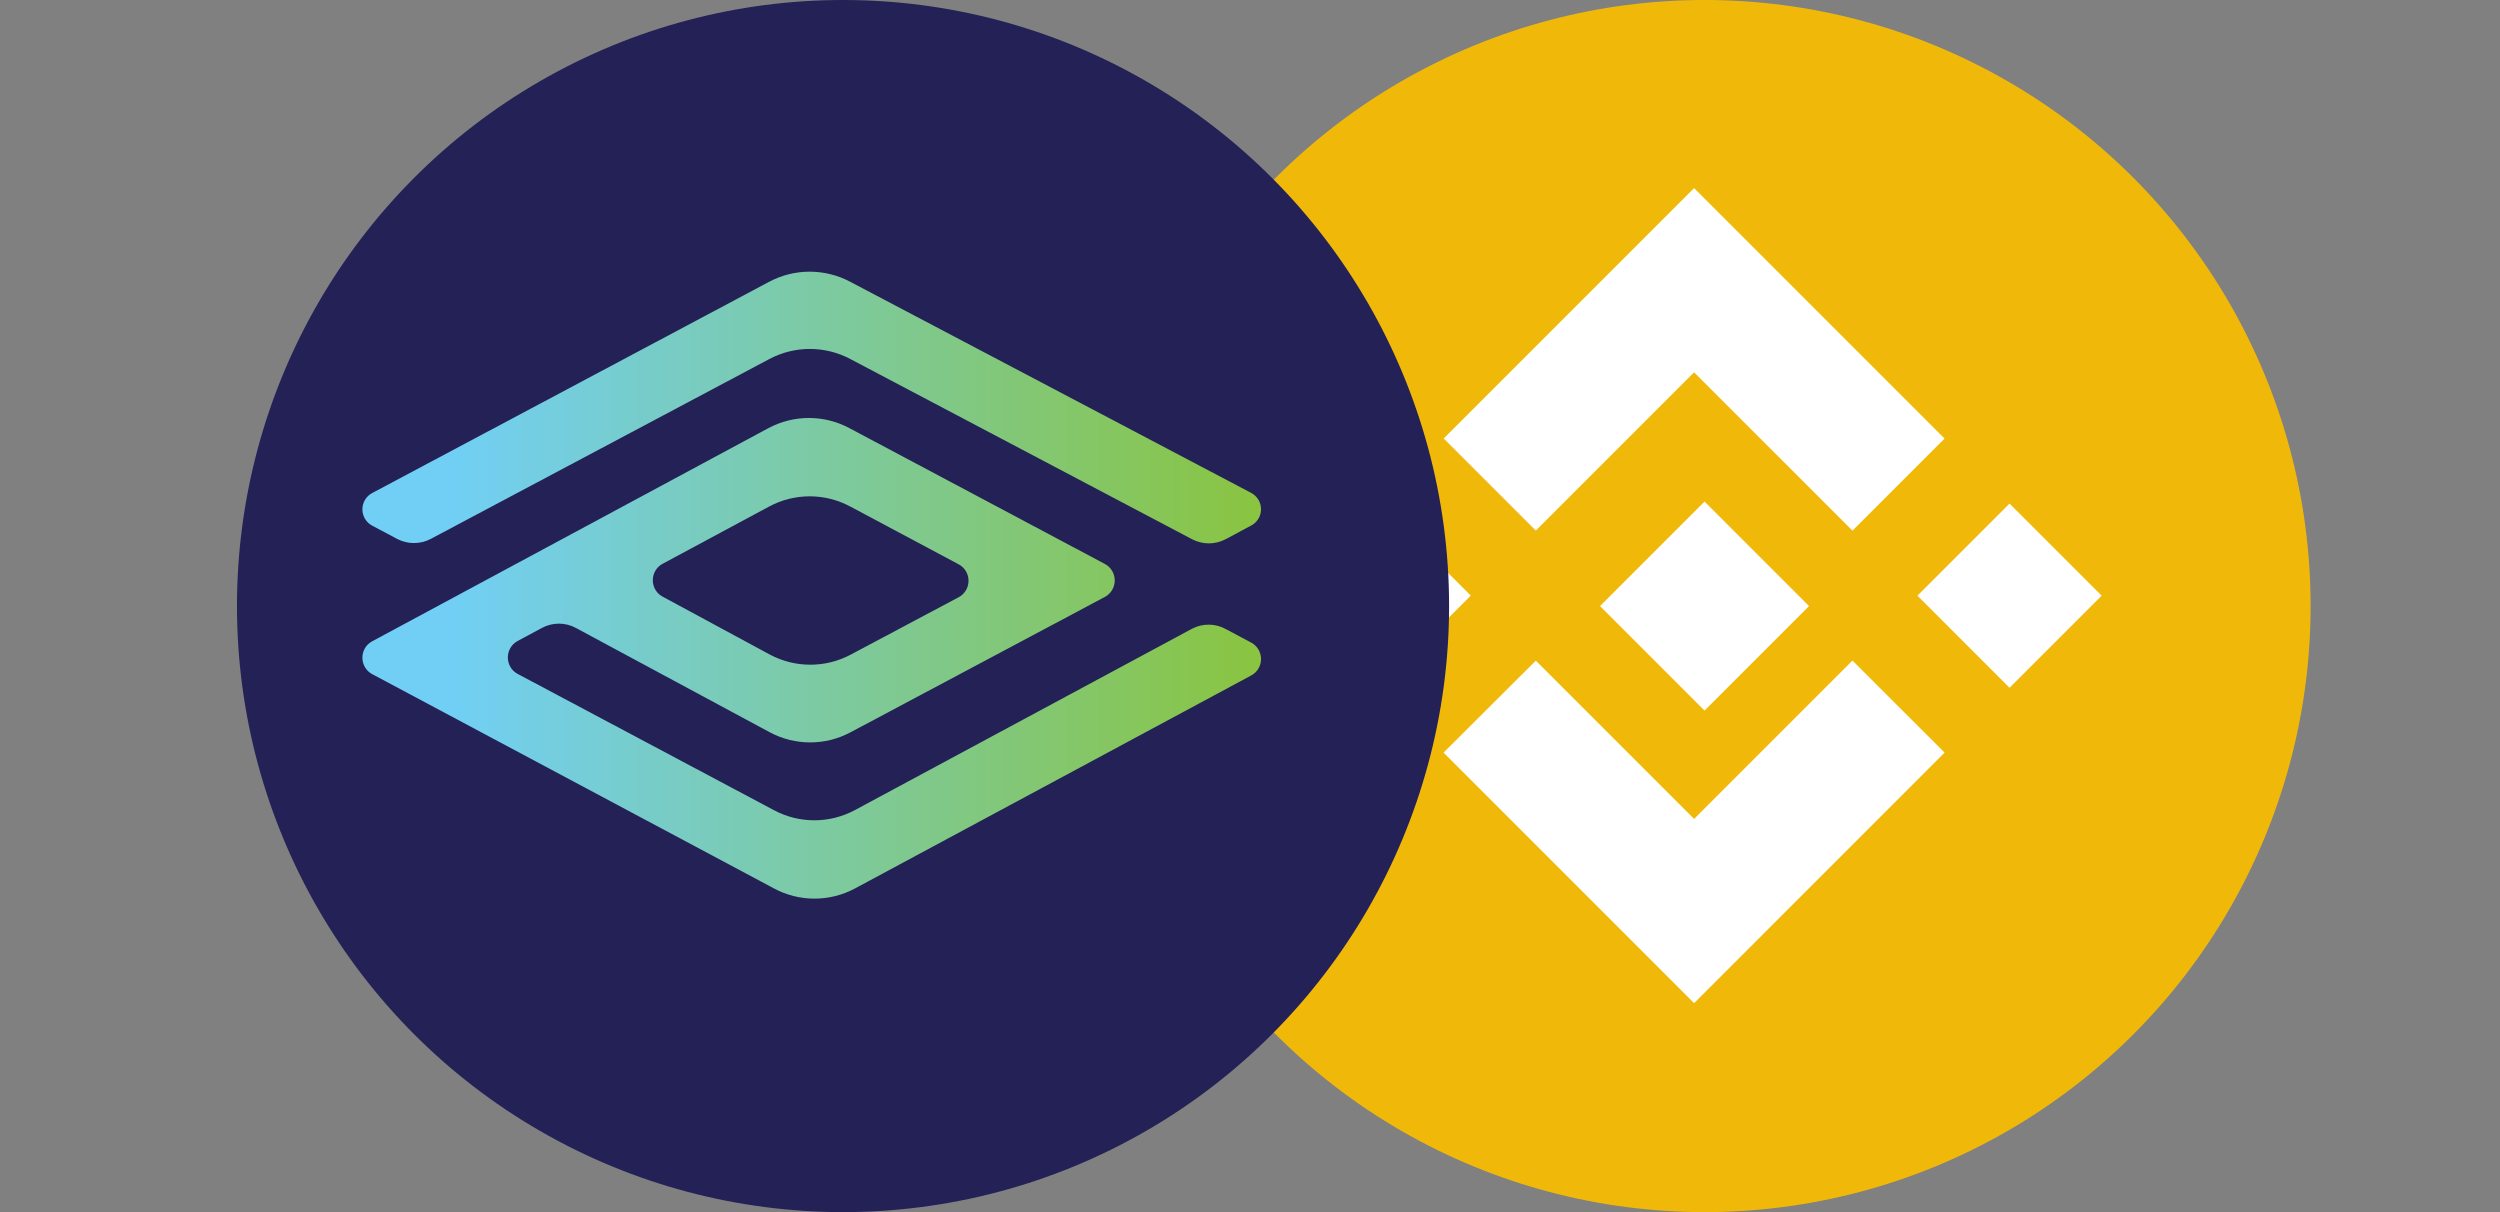 <?xml version="1.0" encoding="UTF-8"?>
<svg width="66px" height="32px" viewBox="0 0 66 32" version="1.1" xmlns="http://www.w3.org/2000/svg" xmlns:xlink="http://www.w3.org/1999/xlink">
    <rect x="0" y="0" width="66" height="32" fill="#808080" stroke="none"/>
    <title>Group 14</title>
    <defs>
        <linearGradient x1="-0.016%" y1="99.996%" x2="100.001%" y2="99.996%" id="linearGradient-1">
            <stop stop-color="#71CFF5" offset="10%"></stop>
            <stop stop-color="#8AC440" offset="100%"></stop>
        </linearGradient>
        <linearGradient x1="0.001%" y1="99.972%" x2="99.991%" y2="99.972%" id="linearGradient-2">
            <stop stop-color="#71CFF5" offset="10%"></stop>
            <stop stop-color="#8AC440" offset="100%"></stop>
        </linearGradient>
    </defs>
    <g id="Yeild-Farm" stroke="none" stroke-width="1" fill="none" fill-rule="evenodd">
        <g id="RE_Farm-+-DMM/AMM-+-Filter-Copy" transform="translate(-1075, -965)">
            <g id="Group-14" transform="translate(1075, 965)">
                <rect id="Rectangle" x="0" y="0" width="66" height="32"></rect>
                <g id="Group-9" transform="translate(6, 0)">
                    <g id="BNB-(1)" transform="translate(23, 0)" fill-rule="nonzero">
                        <circle id="Oval" fill="#F0B90A" cx="16" cy="16" r="16"></circle>
                        <path d="M11.545,14.007 L15.724,9.829 L19.905,14.009 L22.336,11.578 L15.724,4.966 L9.114,11.576 L11.545,14.007 M4.966,15.724 L7.397,13.292 L9.828,15.724 L7.397,18.155 L4.966,15.724 Z M11.545,17.441 L15.724,21.62 L19.905,17.439 L22.337,19.869 L22.336,19.87 L15.724,26.483 L9.114,19.873 L9.11,19.869 L11.545,17.441 M21.62,15.725 L24.051,13.294 L26.483,15.725 L24.051,18.157 L21.62,15.725 Z" id="Shape" fill="#FFFFFF"></path>
                        <polyline id="Path" fill="#FFFFFF" points="18.756 15.999 18.757 15.999 16 13.241 13.962 15.279 13.962 15.279 13.728 15.513 13.245 15.996 13.241 16 13.245 16.004 16 18.759 18.757 16.001 18.759 16 18.756 15.999"></polyline>
                    </g>
                    <g id="ico_coinevry">
                        <circle id="Oval" fill="#232156" fill-rule="nonzero" cx="16.256" cy="16" r="16"></circle>
                        <path d="M3.818,13.873 L4.48,14.225 C4.76,14.374 5.095,14.374 5.376,14.225 L14.308,9.48 C14.979,9.123 15.781,9.123 16.452,9.48 L25.468,14.234 C25.747,14.382 26.08,14.382 26.359,14.234 L27.034,13.873 C27.192,13.789 27.291,13.624 27.291,13.444 C27.291,13.264 27.192,13.098 27.034,13.014 L16.448,7.44 C15.777,7.083 14.975,7.083 14.304,7.44 L3.818,13.02 C3.663,13.105 3.567,13.269 3.567,13.447 C3.567,13.624 3.663,13.788 3.818,13.873 Z" id="Path" fill="url(#linearGradient-1)" fill-rule="nonzero"></path>
                        <path d="M16.57,21.386 L25.469,16.599 C25.751,16.451 26.086,16.455 26.364,16.609 L27.034,16.966 C27.192,17.05 27.291,17.217 27.291,17.399 C27.291,17.581 27.192,17.747 27.034,17.831 L16.574,23.454 C15.903,23.814 15.101,23.814 14.431,23.454 L3.824,17.796 C3.666,17.712 3.567,17.545 3.567,17.364 C3.567,17.182 3.666,17.015 3.824,16.931 L14.283,11.304 C14.954,10.945 15.756,10.945 16.427,11.304 L23.172,14.89 C23.33,14.975 23.429,15.142 23.429,15.324 C23.429,15.506 23.33,15.672 23.172,15.757 L16.461,19.329 C15.79,19.69 14.987,19.69 14.316,19.329 L9.204,16.578 C8.923,16.426 8.587,16.426 8.306,16.578 L7.664,16.923 C7.506,17.008 7.407,17.175 7.407,17.357 C7.407,17.539 7.506,17.706 7.664,17.79 L14.427,21.386 C15.098,21.746 15.899,21.746 16.57,21.386 Z M14.304,13.373 L11.489,14.886 C11.332,14.971 11.234,15.137 11.234,15.318 C11.234,15.499 11.332,15.665 11.489,15.749 L14.321,17.279 C14.992,17.638 15.794,17.638 16.465,17.279 L19.312,15.765 C19.47,15.681 19.569,15.514 19.569,15.333 C19.569,15.151 19.47,14.984 19.312,14.9 L16.448,13.373 C15.777,13.013 14.975,13.013 14.304,13.373 Z" id="Shape" fill="url(#linearGradient-2)"></path>
                    </g>
                </g>
            </g>
        </g>
    </g>
</svg>